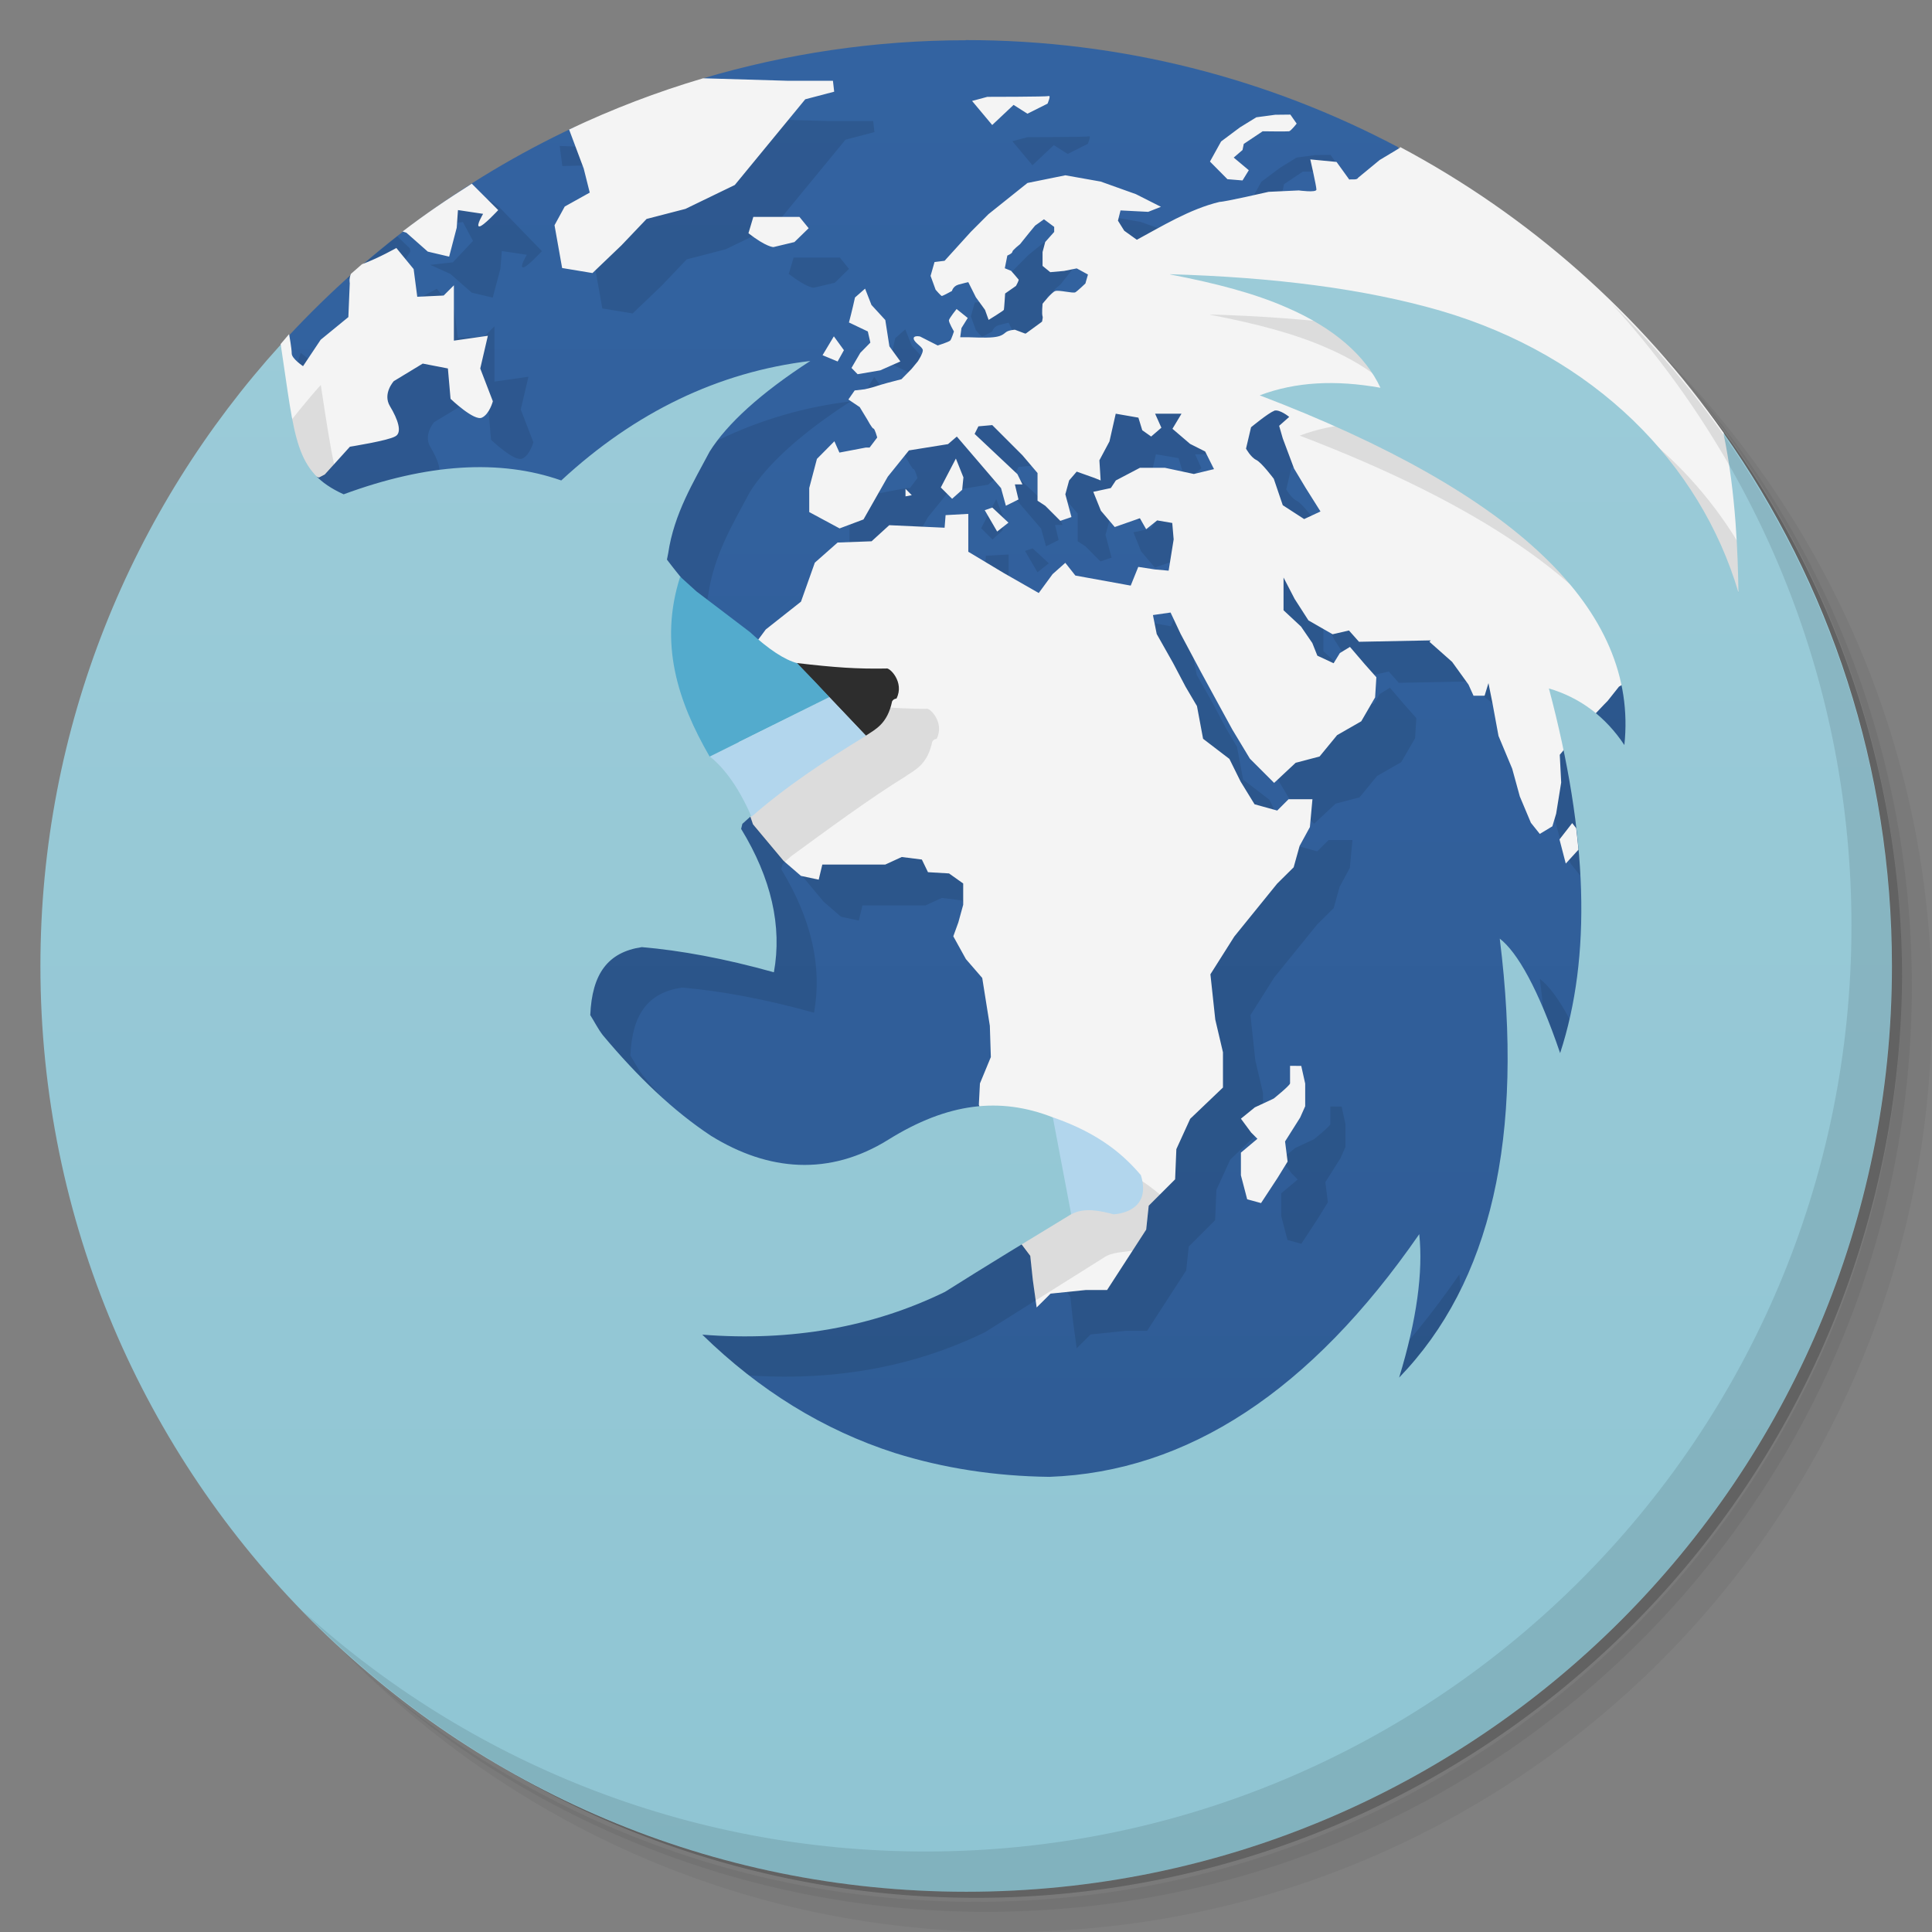 <svg viewBox="0 0 48 48" xmlns="http://www.w3.org/2000/svg">
 <rect x="0" y="0" width="48" height="48" fill="#808080" stroke="none"/>
 <defs>
  <linearGradient id="linearGradient3764" x1="1" x2="47" gradientTransform="matrix(0 -1 1 0 -1.5e-6 48)" gradientUnits="userSpaceOnUse">
   <stop style="stop-color:#2e5a92" offset="0"/>
   <stop style="stop-color:#3363a1" offset="1"/>
  </linearGradient>
  <linearGradient id="linearGradient4225" x2="-.016" y1="47" y2=".993" gradientTransform="translate(.012 .007)" gradientUnits="userSpaceOnUse">
   <stop style="stop-color:#8fc5d3" offset="0"/>
   <stop style="stop-color:#9dccd9" offset="1"/>
  </linearGradient>
 </defs>
 <path d="m36.31 5c5.859 4.062 9.688 10.831 9.688 18.5 0 12.426-10.07 22.5-22.5 22.5-7.669 0-14.438-3.828-18.5-9.688 1.037 1.822 2.306 3.499 3.781 4.969 4.085 3.712 9.514 5.969 15.469 5.969 12.703 0 23-10.298 23-23 0-5.954-2.256-11.384-5.969-15.469-1.469-1.475-3.147-2.744-4.969-3.781zm4.969 3.781c3.854 4.113 6.219 9.637 6.219 15.719 0 12.703-10.297 23-23 23-6.081 0-11.606-2.364-15.719-6.219 4.16 4.144 9.883 6.719 16.219 6.719 12.703 0 23-10.298 23-23 0-6.335-2.575-12.06-6.719-16.219z" style="opacity:.05"/>
 <path d="m41.28 8.781c3.712 4.085 5.969 9.514 5.969 15.469 0 12.703-10.297 23-23 23-5.954 0-11.384-2.256-15.469-5.969 4.113 3.854 9.637 6.219 15.719 6.219 12.703 0 23-10.298 23-23 0-6.081-2.364-11.606-6.219-15.719z" style="opacity:.1"/>
 <path d="m31.25 2.375c8.615 3.154 14.75 11.417 14.75 21.13 0 12.426-10.07 22.5-22.5 22.5-9.708 0-17.971-6.135-21.12-14.75a23 23 0 0 0 44.875-7 23 23 0 0 0-16-21.875z" style="opacity:.2"/>
 <path d="m23.996 0.996 4e-3 4e-3c-2.27 0-4.462 0.334-6.533 0.947 1.534 1.053-1.25 2.02-3.205 1.215-2.782 1.303-5.251 3.153-7.291 5.4l-3.971 15.438 24 22s15.18-12 18-29.27c0 0-10.254-13.04-10.277-13.08-3.203-1.692-6.852-2.654-10.727-2.654z" style="fill:url(#linearGradient3764)"/>
 <path d="m17.727 2.926c-0.43 0.422-1.571 0.659-2.674 0.461l-0.367 0.27-0.781-0.031 0.066 0.5 1.121-0.031-0.317 2.505 0.189 1.063 0.754 0.125 0.719-0.688 0.625-0.656 0.965-0.25 1.229-0.594 0.719-0.875 1.031-1.254 0.719-0.189-0.031-0.275h-1.121zm9.33 0.461c-0.055 0.02-1.527 0.021-1.527 0.021l-0.379 0.1 0.5 0.598 0.531-0.5 0.344 0.219 0.5-0.25s0.09-0.212 0.031-0.187zm6 0.461-0.375 4e-3 -0.469 0.063-0.406 0.25-0.469 0.35-0.277 0.5 0.59-0.099 0.219-0.188 0.031-0.152 0.469-0.313s0.609 8e-3 0.656 0c0.051-0.012 0.189-0.191 0.189-0.191zm-3.836 1.981-0.875-0.314-0.879-0.156-0.941 0.191-0.969 0.779-0.436 0.439-0.654 0.719-0.25 0.031-0.096 0.344 0.125 0.344s0.133 0.156 0.156 0.156c0.02 0 0.25-0.125 0.25-0.125s0.027-0.117 0.156-0.156c0.133-0.039 0.25-0.063 0.25-0.063l0.188 0.375 0.636-0.225 0.083-0.498 0.063-0.316s0.125-0.051 0.125-0.094c0-0.039 0.191-0.189 0.191-0.189l0.219-0.275 0.156-0.189 0.219-0.156 0.254 0.189v0.125l-0.223 0.25-0.066 0.25-3.201 2.166-1.623 1.504 0.281 0.189 0.189 0.311s0.117 0.223 0.152 0.223c0.031 0 0.094 0.219 0.094 0.219l-0.189 0.25h-0.094l-0.656 0.125-0.125-0.281-0.434 0.438-0.191 0.723v0.598l0.754 0.406 0.594-0.223 0.6-1.063 0.529-0.652 0.967-0.156 0.219-0.188 1.098 1.281 0.121 0.438 0.314-0.156-0.09-0.375h0.188l-0.125-0.254-1.063-1 0.094-0.188 0.344-0.031 0.75 0.75 0.375 0.441v0.688l0.191 0.125 0.375 0.375 0.275-0.094-0.15-0.566 0.094-0.344 0.188-0.219 0.439 0.156 0.156 0.063-0.031-0.5 0.25-0.469 0.156-0.689 0.563 0.096 0.094 0.313 0.219 0.156 0.254-0.219-0.156-0.346h0.656l-0.223 0.375-0.808 0.967-0.598 0.316-0.125 0.188-0.434 0.094 0.188 0.469 0.344 0.406 0.625-0.219 0.156 0.277-0.192 0.937-0.188 0.465-1.375-0.25-0.25-0.316-2.41-0.277v-0.941l-0.564 0.031-0.029 0.313-4.613 2.76-2.283-1.975 0.031-0.156c0.145-0.988 0.633-1.773 1.031-2.527 0.434-0.691 1.269-1.454 2.5-2.25-2.281 0.273-4.353 1.27-6.189 2.969l-4.121-1.081c0.191-0.09 0.066-0.434-0.125-0.75-0.191-0.313 0.094-0.625 0.094-0.625l0.719-0.434 0.625 0.121 0.066 0.754s0.59 0.563 0.781 0.465c0.188-0.09 0.27-0.406 0.27-0.406l-0.313-0.813 0.191-0.813-0.844 0.121v-1.375l-0.254 0.254-0.656 0.031-0.09-0.688-0.434-0.529s-0.432 0.25-0.85 0.406l-1.811 1.75-0.719-0.563c-0.669 1.996-1.199 3.923-1.617 5.787 0 0-0.854 9.446-0.854 9.449 12 17 23 17 23 17 9 0 16.822-24.266 16.822-24.266zm-18.283-0.248 0.563-0.064 0.25 0.469-0.5 0.531-0.563 0.063 0.5 0.225 0.531 0.465 0.523 0.125 0.191-0.719 0.035-0.439 0.621 0.094s-0.191 0.314-0.094 0.314c0.098 0 0.469-0.406 0.469-0.406l-1.066-1.098s-0.434-0.344-0.563-0.25zm-0.754 0.591-0.314-0.303c-0.142 0.111-0.28 0.227-0.42 0.342-0.232 0.188-0.464 0.376-0.688 0.574-0.048 0.042-0.093 0.088-0.141 0.131 0.37 0.094 0.851 0.289 0.938 0.229 0.129-0.094 0.625-0.875 0.625-0.875 0.02-0.026 0-0.065 0-0.098zm9.533 0.227-0.121 0.406c0.449 0.348 0.621 0.344 0.621 0.344l0.525-0.125 0.35-0.344-0.225-0.281zm2.775 1.783-0.25 0.219c-0.066 0.305-0.148 0.621-0.148 0.621l0.469 0.223 0.063 0.277 0.469 0.098-0.098-0.656-0.344-0.375zm-0.773 1.184-0.281 0.469 0.375 0.156 0.156-0.281zm10.938 1.85 0.496 1.438-0.504 0.254s-0.303-0.406-0.436-0.469c-0.137-0.066-0.256-0.281-0.256-0.281l0.125-0.531 0.564-0.406zm-7.906 1.188-0.375 0.719 0.281 0.281 0.25-0.223 0.031-0.311zm0.904 1.219-0.188 0.064 0.309 0.531 0.281-0.223zm7.223 1.744 0.277 0.531 0.344 0.535 0.598 0.344 0.406-0.094 0.25 0.281 1.785-0.035c-7e-3 0.157 0.379 0.401 0.531 0.535l1.492 2.652 0.188 0.689 0.277 0.654 0.219 0.277 0.314-0.188 0.199 5.617c-0.543-1.594-1.063-2.508-1.5-2.844 0.613 4.918-0.211 8.539-2.5 10.906 0.441-1.445 0.598-2.629 0.5-3.564-2.691 3.891-5.754 5.904-9.189 6.03-1.352-0.016-2.641-0.216-3.844-0.594-1.77-0.57-3.359-1.551-4.781-2.939 2.219 0.176 4.245-0.191 6.03-1.063l1.889-1.186 0.23 0.305 0.063 0.594 0.094 0.688 0.346-0.344 0.875-0.09h0.529l0.971-1.5 0.063-0.594 0.656-0.656 0.031-0.75 0.344-0.754 0.814-0.777v-0.875l-0.191-0.813-0.121-1.125 0.594-0.939 1.064-1.313 0.41-0.406 0.148-0.531 0.254-0.469 0.064-0.691h-0.594l-0.281 0.281-0.564-0.156-0.344-0.563-0.281-0.564-0.652-0.5-0.152-0.813-0.281-0.475-0.313-0.594-0.406-0.719-0.094-0.469 0.438-0.064 1.535 2.908 0.434 0.723 0.602 0.6 0.535-0.5 0.594-0.156 0.436-0.531 0.6-0.344 0.344-0.594 0.031-0.5-0.281-0.316-0.375-0.438-0.25 0.154-0.156 0.254-0.406-0.188-0.125-0.314-0.281-0.41-0.434-0.404zm-13.24 5.928 0.07 0.201 0.754 0.906 0.434 0.375 0.441 0.094 0.09-0.375h1.563l0.41-0.188 0.5 0.063 0.152 0.313 1.264 5.781-6.652 0.76c-0.934-0.617-1.819-1.461-2.688-2.5-0.118-0.152-0.216-0.345-0.314-0.5 0.043-1.027 0.437-1.564 1.281-1.689 0.957 0.082 2.051 0.281 3.281 0.625 0.207-1.141-0.064-2.334-0.814-3.563l0.031-0.125c0.032-0.028 0.115-0.103 0.197-0.178zm13.414 6.195v0.439c-0.02 0.066-0.406 0.375-0.406 0.375l-0.469 0.219-0.346 0.281 0.256 0.344 0.154 0.156-0.41 0.344v0.563l0.156 0.596 0.344 0.094 0.41-0.625 0.25-0.406-0.063-0.5 0.375-0.594 0.125-0.281v-0.563l-0.096-0.439z" style="opacity:.1"/>
 <path d="m17.475 1.943c-1.152 0.34-2.267 0.767-3.336 1.275l0.363 0.969 0.15 0.598-0.621 0.346-0.254 0.465 0.189 1.063 0.754 0.125 0.719-0.688 0.625-0.656 0.965-0.25 1.227-0.594 0.719-0.875 1.031-1.254 0.719-0.189-0.031-0.271h-1.121l-2.098-0.062zm8.582 0.443c-0.055 0.02-1.527 0.02-1.527 0.02l-0.379 0.102 0.5 0.598 0.531-0.5 0.344 0.219 0.5-0.25s0.09-0.212 0.031-0.188zm6 0.461-0.375 4e-3 -0.469 0.063-0.406 0.25-0.469 0.35-0.277 0.5 0.434 0.438 0.375 0.031 0.156-0.254-0.375-0.314 0.219-0.188 0.031-0.152 0.469-0.313s0.609 8e-3 0.656 0c0.051-0.012 0.189-0.191 0.189-0.191l-0.156-0.223h-2e-3zm2.725 0.814v0.01l-8e-3 6e-3 -0.498 0.299-0.531 0.438c-0.035 0.068-0.148 0.031-0.223 0.047l-0.316-0.438-0.652-0.063s0.152 0.664 0.152 0.75c0 0.082-0.438 0.021-0.438 0.021l-0.75 0.035s-1.086 0.25-1.219 0.25c-0.739 0.177-1.445 0.613-2.055 0.941l-0.313-0.225-0.156-0.25 0.064-0.254 0.688 0.035 0.316-0.125-0.621-0.314-0.875-0.313-0.879-0.156-0.941 0.191-0.969 0.775-0.438 0.439-0.652 0.719-0.25 0.031-0.098 0.344 0.125 0.344s0.133 0.156 0.156 0.156c0.02 0 0.25-0.125 0.25-0.125s0.027-0.117 0.156-0.156c0.133-0.039 0.25-0.063 0.25-0.063l0.188 0.375 0.227 0.313 0.09 0.25s0.363-0.223 0.379-0.25c8e-3 -0.031 0.031-0.406 0.031-0.406l0.27-0.189s0.074-0.133 0.066-0.156c-0.012-0.02-0.188-0.219-0.188-0.219l-0.156-0.063 0.063-0.316s0.125-0.051 0.125-0.094c0-0.039 0.191-0.189 0.191-0.189l0.219-0.273 0.156-0.189 0.219-0.156 0.254 0.189v0.125l-0.223 0.25-0.066 0.25v0.344l0.191 0.156 0.344-0.031 0.314-0.063 0.279 0.152-0.064 0.223s-0.195 0.188-0.25 0.219c-0.059 0.031-0.41-0.063-0.5-0.031-0.09 0.031-0.314 0.316-0.314 0.316s-0.023 0.248 0 0.313c0.012 0.023-4e-3 0.071-0.012 0.129l-0.025 0.02-0.379 0.277h-0.021l-0.25-0.094s-0.162 8e-3 -0.229 0.066c-0.063 0.051-0.119 0.102-0.313 0.121-0.191 0.02-0.563 0-0.598 0h-0.219l0.031-0.229 0.156-0.25-0.277-0.223s-0.184 0.23-0.191 0.281c-4e-3 0.055 0.125 0.277 0.125 0.277s-0.059 0.184-0.09 0.223c-0.035 0.039-0.313 0.125-0.313 0.125l-0.439-0.223s-0.18-0.038-0.156 0.064c0.027 0.102 0.225 0.195 0.225 0.281 0 0.082-0.125 0.273-0.125 0.273l-0.156 0.189-0.25 0.254-0.344 0.09s-0.251 0.07-0.314 0.094c-0.066 0.023-0.254 0.066-0.254 0.066l-0.25 0.029-0.156 0.225 0.281 0.189 0.189 0.311s0.119 0.223 0.154 0.223c0.031 0 0.092 0.221 0.092 0.221l-0.189 0.25h-0.094l-0.656 0.125-0.125-0.281-0.434 0.438-0.191 0.723v0.598l0.754 0.406 0.594-0.223 0.604-1.063 0.525-0.652 0.971-0.156 0.219-0.188 1.098 1.281 0.121 0.438 0.313-0.156-0.09-0.375h0.188l-0.125-0.254-1.063-1 0.094-0.188 0.344-0.031 0.75 0.75 0.375 0.441v0.688l0.191 0.125 0.375 0.375 0.277-0.094-0.152-0.566 0.094-0.344 0.188-0.219 0.439 0.156 0.156 0.063-0.031-0.5 0.25-0.469 0.156-0.689 0.563 0.098 0.096 0.313 0.221 0.156 0.254-0.219-0.156-0.348h0.656l-0.225 0.375 0.438 0.375 0.375 0.189 0.219 0.438-0.5 0.121-0.719-0.154h-0.621l-0.598 0.314-0.125 0.189-0.436 0.094 0.189 0.469 0.344 0.406 0.625-0.219 0.156 0.273 0.273-0.219 0.375 0.064 0.035 0.408-0.125 0.777-0.344-0.031-0.41-0.063-0.188 0.465-1.375-0.25-0.25-0.316-0.316 0.281-0.344 0.469-0.875-0.5-0.875-0.525v-0.941l-0.564 0.031-0.025 0.313-1.375-0.063-0.439 0.4-0.844 0.031-0.566 0.5-0.344 0.969-0.875 0.691-0.625 0.844-0.031 1.625-0.188 0.5-0.043 0.396c0.326 0.313 0.609 0.652 0.771 1.033-0.043 0.037-0.158 0.14-0.27 0.242l0.068 0.201 0.758 0.906 0.434 0.375 0.441 0.094 0.09-0.375h1.563l0.41-0.188 0.5 0.063 0.152 0.314 0.523 0.031 0.352 0.25v0.529l-0.121 0.439-0.125 0.344 0.313 0.566 0.406 0.469 0.189 1.188 0.025 0.777-0.271 0.656-0.027 0.527 1.047 3.452 0.23 0.305 0.063 0.594 0.096 0.688 0.346-0.344 0.875-0.09h0.529l0.971-1.5 0.063-0.594 0.656-0.656 0.031-0.75 0.344-0.754 0.814-0.777v-0.875l-0.191-0.813-0.121-1.125 0.594-0.939 1.064-1.313 0.41-0.406 0.148-0.531 0.256-0.469 0.063-0.691h-0.594l-0.281 0.281-0.563-0.156-0.346-0.563-0.279-0.564-0.654-0.5-0.152-0.813-0.281-0.477-0.313-0.594-0.406-0.719-0.094-0.471 0.438-0.063 0.25 0.531 0.5 0.938 0.375 0.689 0.41 0.75 0.436 0.723 0.602 0.602 0.535-0.5 0.594-0.156 0.436-0.531 0.6-0.344 0.344-0.594 0.031-0.5-0.281-0.316-0.375-0.438-0.25 0.152-0.156 0.254-0.404-0.188-0.125-0.314-0.281-0.41-0.434-0.404v-0.814l0.275 0.531 0.344 0.535 0.6 0.344 0.406-0.094 0.25 0.281 1.783-0.035-0.033 0.035 0.564 0.5 0.406 0.563 0.125 0.277h0.275l0.096-0.313 0.094 0.467 0.156 0.846 0.34 0.813 0.189 0.689 0.275 0.654 0.221 0.277 0.313-0.188 0.094-0.314 0.125-0.775-0.035-0.688 0.098-0.119 0.805-0.922c0.137-0.148 0.287-0.299 0.287-0.299l0.281-0.354 0.063-0.037 2.912-2.32c0.179-0.855 0.229-2.422-0.371-3.945-2.078-2.952-4.831-5.397-8.04-7.104zm-23.06 0.902c-0.598 0.378-1.16 0.758-1.719 1.188l0.094 0.031 0.531 0.469 0.531 0.125 0.188-0.719 0.031-0.438 0.625 0.094s-0.188 0.313-0.094 0.313 0.469-0.406 0.469-0.406l-0.656-0.656zm6.994 0.826-0.121 0.406c0.449 0.348 0.621 0.344 0.621 0.344l0.521-0.125 0.354-0.344-0.229-0.281zm-8.867 0.771s-0.436 0.248-0.854 0.404c-2e-3 2e-3 -4e-3 2e-3 -6e-3 4e-3 -0.091 0.079-0.18 0.156-0.27 0.236-0.053 0.12-0.029 0.23-0.029 0.23l-0.035 0.844-0.688 0.563-0.438 0.656s-0.281-0.188-0.281-0.313-0.063-0.471-0.063-0.471l-8e-3 -6e-3 -0.205 0.242c-0.071 2.241 0.088 3.02 0.951 3.316l0.146-0.076 0.625-0.691s0.934-0.148 1.121-0.254c0.191-0.09 0.066-0.434-0.125-0.75-0.191-0.313 0.094-0.625 0.094-0.625l0.719-0.436 0.625 0.121 0.066 0.754s0.59 0.565 0.781 0.467c0.188-0.09 0.27-0.406 0.27-0.406l-0.313-0.814 0.189-0.813-0.844 0.121v-1.375l-0.254 0.254-0.656 0.031-0.09-0.688-0.432-0.527zm11.643 1.012-0.25 0.219c-0.066 0.305-0.15 0.621-0.15 0.621l0.469 0.223 0.063 0.277-0.25 0.254-0.219 0.375 0.152 0.156 0.563-0.096 0.5-0.221-0.273-0.375-0.102-0.654-0.344-0.375-0.158-0.404zm-0.775 1.184-0.281 0.469 0.375 0.156 0.156-0.281zm10.938 1.848c0.137-0.043 0.375 0.154 0.375 0.154l-0.25 0.221 0.09 0.313 0.281 0.75 0.281 0.469 0.375 0.596-0.406 0.189-0.531-0.344-0.223-0.656s-0.303-0.406-0.436-0.469c-0.137-0.066-0.254-0.281-0.254-0.281l0.125-0.531s0.431-0.355 0.564-0.402l8e-3 -6e-3v-2e-3zm-7.906 1.188-0.375 0.719 0.281 0.281 0.25-0.223 0.031-0.309-0.188-0.469zm-1.252 0.752v0.188l0.156-0.029-0.156-0.158zm2.156 0.467-0.188 0.064 0.309 0.531 0.281-0.221-0.402-0.375zm14.408 7.838-0.316 0.406 0.156 0.6 0.316-0.346c-0.016-0.175-0.036-0.354-0.057-0.533l-0.1-0.127zm-7.01 6.03v0.439c-0.02 0.066-0.406 0.375-0.406 0.375l-0.469 0.219-0.346 0.281 0.254 0.344 0.156 0.156-0.41 0.344v0.563l0.156 0.596 0.344 0.094 0.41-0.625 0.25-0.406-0.063-0.5 0.375-0.594 0.125-0.281v-0.563l-0.098-0.439-0.279-2e-3z" style="fill:#f4f4f4"/>
 <path d="m30.06 7.813 4e-3 2e-3 8e-3 6e-3c1.137 0.219 2.094 0.471 2.875 0.814 1.203 0.516 1.977 1.215 2.344 2-1.117-0.199-2.109-0.149-3 0.188 4.488 1.712 7.313 3.659 8.475 5.826l2.42-1.93c0.058-0.279 0.091-0.652 0.104-1.057-1.303-2.266-3.544-4.076-6.51-4.943-1.883-0.545-4.134-0.831-6.719-0.906m-22.09 1.75c-0.325 0.358-0.624 0.739-0.926 1.117 0.12 0.683 0.378 1.028 0.877 1.201l0.146-0.078 0.234-0.26c-0.109-0.511-0.201-1.116-0.332-1.98m10.666 10.729 0.07 0.201 0.756 0.906 0.027 0.023c0.045-0.04 0.098-0.087 0.168-0.15 0.88-0.643 1.953-1.437 2.857-1.992l-2e-3 -2e-3c0.242-0.16 0.534-0.294 0.65-0.852 0.023-0.039 0.055-0.063 0.109-0.07 0.207-0.41-0.18-0.785-0.254-0.746-0.726 0.012-2.217-0.135-2.217-0.135s-2.228 0.332-2.166 2.816zm6.727 10.619 0.23 0.305 0.063 0.594 0.07 0.502 1.686-1.059c0.215-0.156 0.517-0.136 0.732-0.185l0.328-0.506 0.063-0.594 0.287-0.287c-0.383-0.327-0.892-0.658-1.666-0.926" style="opacity:.1"/>
 <path d="m29.07 6.814 8e-3 6e-3c1.137 0.219 2.094 0.471 2.875 0.814 1.203 0.516 1.977 1.215 2.344 2-1.117-0.199-2.109-0.149-3 0.188 6.383 2.434 9.416 5.343 9.06 8.688-0.465-0.699-1.093-1.175-1.875-1.406 0.977 3.668 1.06 6.676 0.279 9.06-0.543-1.594-1.063-2.508-1.5-2.844 0.613 4.918-0.211 8.539-2.5 10.906 0.441-1.445 0.598-2.629 0.5-3.564-2.691 3.891-5.753 5.905-9.188 6.03-1.352-0.016-2.641-0.216-3.844-0.594-1.77-0.57-3.359-1.551-4.781-2.939 2.219 0.176 4.244-0.191 6.03-1.063 1.03-0.65 2.106-1.304 3.131-1.926 0.136-0.796 0.087-1.613-0.451-2.409-1.316-0.516-2.615-0.363-4.086 0.553-1.469 0.915-2.985 0.785-4.406-0.094-0.934-0.617-1.819-1.461-2.688-2.5-0.118-0.152-0.215-0.345-0.313-0.5 0.043-1.027 0.437-1.564 1.281-1.689 0.957 0.082 2.051 0.281 3.281 0.625 0.207-1.141-0.064-2.334-0.814-3.563l0.031-0.125c0.075-0.067 0.395-0.358 0.469-0.422l-1.998-5.704s-0.194-0.237-0.345-0.439l0.031-0.156c0.145-0.988 0.633-1.775 1.031-2.529 0.434-0.691 1.269-1.454 2.5-2.25-2.281 0.273-4.352 1.27-6.188 2.969-1.52-0.535-3.332-0.422-5.406 0.344-1.223-0.556-1.204-1.355-1.563-3.719-3.703 4.082-5.971 9.491-5.971 15.438 0 12.703 10.297 23 23 23s23-10.297 23-23c0-4.93-1.547-9.506-4.188-13.25 0.321 1.531 0.362 3.11 0.375 3.969-0.949-3.211-3.586-5.883-7.406-7-1.883-0.545-4.134-0.831-6.719-0.906" style="fill:url(#linearGradient4225)"/>
 <g transform="translate(1,1)"></g>
 <path d="m40.03 7.531c3.712 4.084 5.969 9.514 5.969 15.469 0 12.703-10.297 23-23 23-5.954 0-11.384-2.256-15.469-5.969 4.178 4.291 10.01 6.969 16.469 6.969 12.703 0 23-10.298 23-23 0-6.462-2.677-12.291-6.969-16.469z" style="opacity:.1"/>
 <path d="m26.614 30.17c0.328-0.184 0.746-0.082 1.059 0 0.309-0.027 0.91-0.195 0.672-0.973-0.398-0.469-1-1.027-2.188-1.438m0.457 2.41" style="fill:#b2d6ed"/>
 <path d="m19.789 16.472 1.723 1.805c0.242-0.16 0.535-0.293 0.652-0.852 0.023-0.039 0.055-0.063 0.109-0.07 0.207-0.41-0.18-0.785-0.254-0.746-0.73 0.012-1.258-0.023-2.23-0.137" style="fill:#2d2d2d"/>
 <path d="m18.676 20.304c-0.215-0.504-0.562-1.129-1.039-1.508l2.969-1.477 0.91 0.961c-1.047 0.637-1.988 1.261-2.844 2.01" style="fill:#b2d6ed"/>
 <path d="m16.899 14.327c-0.531 1.66-0.062 3.094 0.731 4.469l2.977-1.477c-0.395-0.426-0.805-0.844-0.805-0.844-0.305-0.082-0.695-0.332-1.172-0.773l-1.328-1.01" style="fill:#53abcd"/>
</svg>
